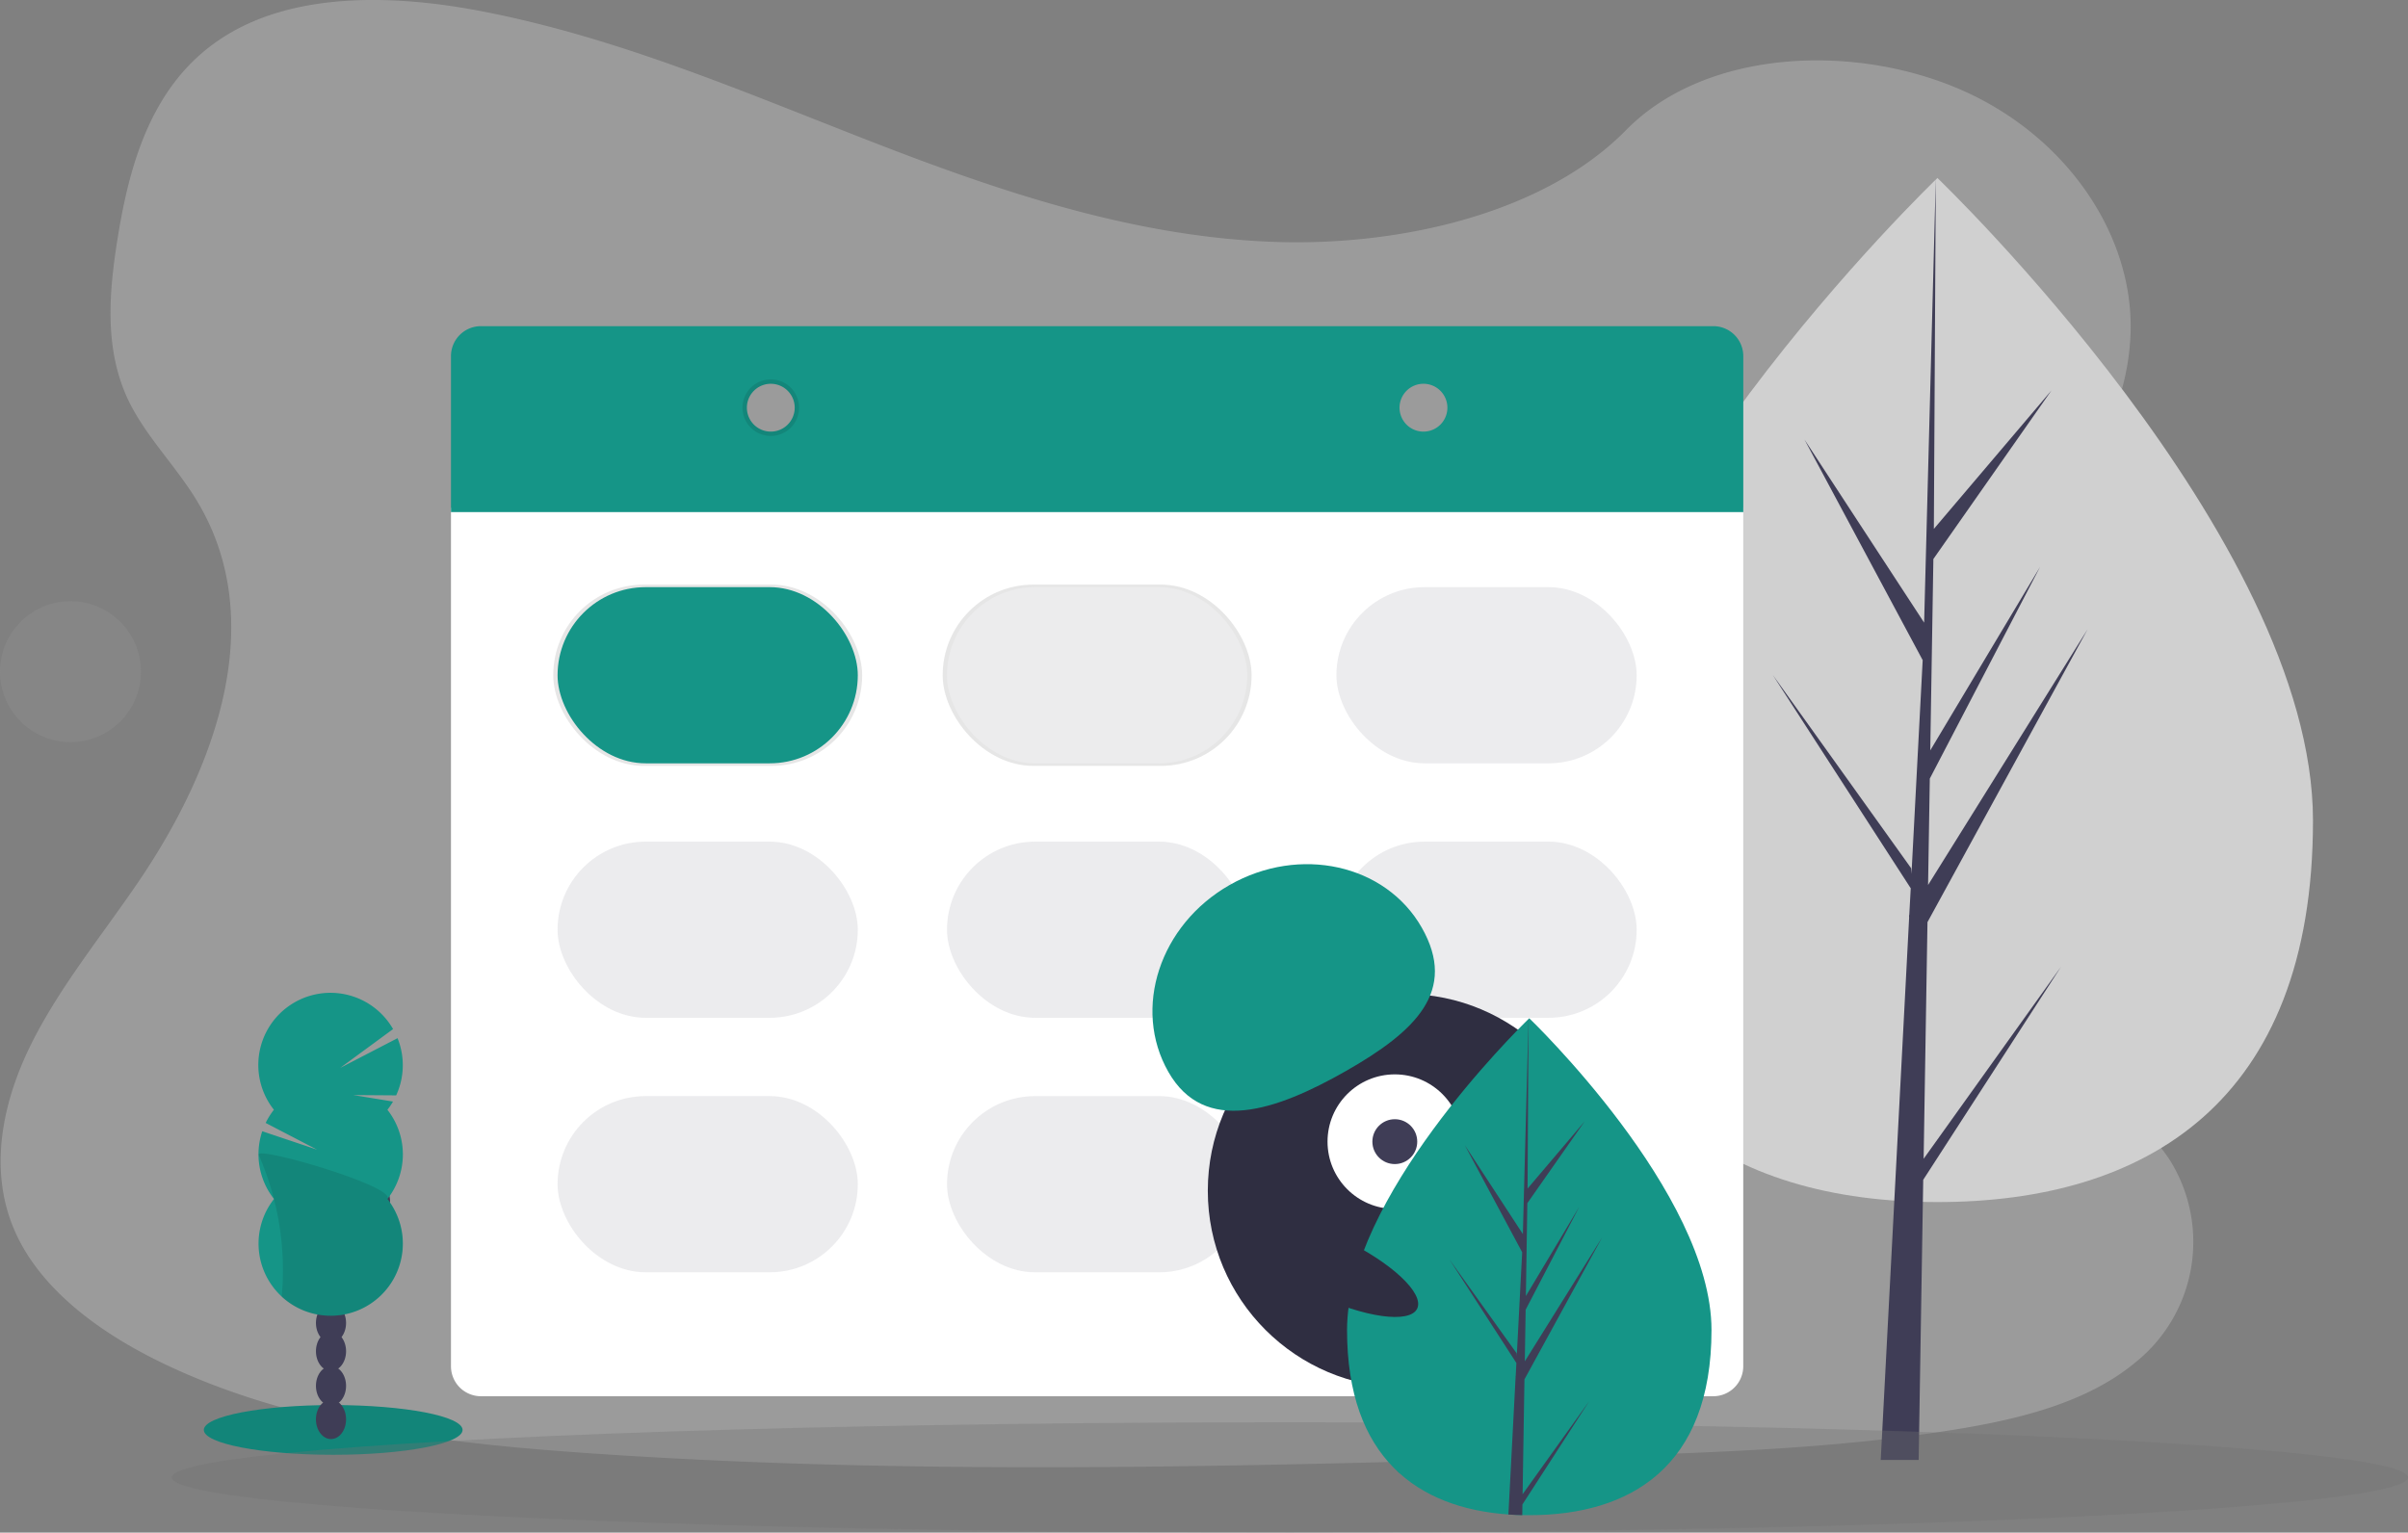<svg xmlns="http://www.w3.org/2000/svg" width="164.141" height="104.498" viewBox="0 0 164.141 104.498"><rect x="0" y="0" width="164.141" height="104.498" fill="#808080" stroke="none"/><defs><style>.a,.f{fill:#d0d0d0;}.a{opacity:0.349;}.b{fill:#128579;}.c{fill:#3f3d56;}.d{fill:#159587;}.e,.h,.j{opacity:0.1;}.g{fill:#fff;}.h{fill:#444053;}.i{fill:#ececed;}.j{fill:#c6c6c6;}.k{fill:#707070;opacity:0.331;}.l{fill:#2f2e41;}</style></defs><g transform="translate(354.714 -23.89)"><g transform="translate(27.286 129.89)"><path class="a" d="M123.018,73.12c-9.583-.333-18.709-3.427-27.425-6.812s-17.348-7.135-26.7-8.928c-6.015-1.154-12.9-1.317-17.743,1.908-4.665,3.1-6.172,8.461-6.983,13.434-.61,3.741-.967,7.677.7,11.18,1.16,2.43,3.219,4.474,4.638,6.8,4.955,8.1,1.458,18.094-3.917,26.007-2.518,3.711-5.441,7.252-7.384,11.2s-2.839,8.477-1.13,12.514c1.686,3.994,5.7,6.994,10.054,9.106,8.831,4.279,19.246,5.506,29.4,6.2,22.481,1.537,45.082.872,67.623.205,8.341-.248,16.72-.5,24.926-1.788,4.557-.716,9.262-1.855,12.571-4.6a10.528,10.528,0,0,0,2.426-13.753c-4.72-7.328-17.772-9.144-21.071-17.013-1.817-4.328.049-9.151,2.689-13.165,5.661-8.614,15.151-16.168,15.651-26.013.345-6.759-4.218-13.533-11.272-16.732-7.395-3.353-17.647-2.931-23.1,2.62C141.351,71.215,131.48,73.413,123.018,73.12Z" transform="translate(-418.124 -162.625)"/><ellipse class="b" cx="8.819" cy="1.696" rx="8.819" ry="1.696" transform="translate(-368.107 -10.199)"/><ellipse class="c" cx="1.027" cy="1.344" rx="1.027" ry="1.344" transform="translate(-360.464 -10.568)"/><ellipse class="c" cx="1.027" cy="1.344" rx="1.027" ry="1.344" transform="translate(-360.464 -15.211)"/><ellipse class="c" cx="1.027" cy="1.344" rx="1.027" ry="1.344" transform="translate(-360.464 -12.853)"/><ellipse class="c" cx="1.027" cy="1.344" rx="1.027" ry="1.344" transform="translate(-357.464 -20.496)"/><ellipse class="c" cx="1.027" cy="1.344" rx="1.027" ry="1.344" transform="translate(-360.464 -17.14)"/><ellipse class="c" cx="1.027" cy="1.344" rx="1.027" ry="1.344" transform="translate(-357.464 -23.781)"/><ellipse class="c" cx="1.027" cy="1.344" rx="1.027" ry="1.344" transform="translate(-357.464 -25.425)"/><path class="d" d="M200.188,537.8a4.841,4.841,0,0,0,.383-.563l-2.7-.443,2.915.021a4.922,4.922,0,0,0,.094-3.9l-3.915,2.03,3.61-2.65a4.919,4.919,0,1,0-8.124,5.5,4.969,4.969,0,0,0-.561.9l3.5,1.82-3.732-1.254a4.92,4.92,0,0,0,.8,4.618,4.919,4.919,0,1,0,7.731,0,4.915,4.915,0,0,0,0-6.081Z" transform="translate(-555.781 -568.129)"/><path class="e" d="M191.451,612.415a19.538,19.538,0,0,1,1.58,9.7,4.919,4.919,0,0,0,7.2-6.655C200.894,614.619,191.451,611.862,191.451,612.415Z" transform="translate(-555.828 -639.697)"/><g transform="translate(152.243 192.589)"><path class="f" d="M883.238,228.963c0,19.281-11.463,26.014-25.6,26.014s-25.6-6.732-25.6-26.014,25.6-43.811,25.6-43.811S883.238,209.681,883.238,228.963Z" transform="translate(-1259.817 -471.605)"/><path class="c" d="M894.8,190.985l.262-16.137,10.912-19.964-10.871,17.432.118-7.256,7.521-14.444-7.49,12.523h0l.212-13.05,8.053-11.5-8.02,9.447.133-23.929-.832,31.677.068-1.307-8.188-12.533,8.057,15.042-.763,14.574-.023-.387-9.439-13.189,9.411,14.556-.1,1.823-.017.027.008.15-1.936,36.977h2.586l.31-19.1,9.388-14.52Z" transform="translate(-1297.919 -410.563)"/></g><path class="g" d="M267.81,317.87v58.536a2.043,2.043,0,0,0,2.043,2.043h84a2.043,2.043,0,0,0,2.044-2.043V317.87Z" transform="translate(-619.069 -389.249)"/><rect class="e" width="21.058" height="12.36" rx="6.18" transform="translate(-344.288 -66.139)"/><rect class="e" width="21.058" height="12.36" rx="6.18" transform="translate(-317.743 -66.139)"/><rect class="d" width="20.465" height="12.012" rx="6.006" transform="translate(-343.993 -65.966)"/><rect class="h" width="20.465" height="12.012" rx="6.006" transform="translate(-270.437 -53.954) rotate(180)"/><rect class="i" width="20.465" height="12.012" rx="6.006" transform="translate(-296.982 -53.954) rotate(180)"/><rect class="h" width="20.465" height="12.012" rx="6.006" transform="translate(-343.993 -48.615)"/><rect class="h" width="20.465" height="12.012" rx="6.006" transform="translate(-270.437 -36.603) rotate(180)"/><rect class="h" width="20.465" height="12.012" rx="6.006" transform="translate(-296.982 -36.603) rotate(180)"/><rect class="h" width="20.465" height="12.012" rx="6.006" transform="translate(-343.993 -31.264)"/><rect class="h" width="20.465" height="12.012" rx="6.006" transform="translate(-270.437 -19.251) rotate(180)"/><rect class="h" width="20.465" height="12.012" rx="6.006" transform="translate(-296.982 -19.251) rotate(180)"/><path class="d" d="M267.81,226.475V237.11H355.9V226.475a2.043,2.043,0,0,0-2.043-2.045h-84A2.043,2.043,0,0,0,267.81,226.475Zm21.8,5.146a1.631,1.631,0,1,1,1.631-1.631,1.631,1.631,0,0,1-1.631,1.631Zm44.489,0a1.631,1.631,0,1,1,1.153-.477,1.631,1.631,0,0,1-1.153.477Z" transform="translate(-619.069 -308.192)"/><path class="e" d="M419.68,236.74a1.928,1.928,0,1,0,1.927,1.928A1.928,1.928,0,0,0,419.68,236.74Zm0,3.56a1.631,1.631,0,1,1,1.631-1.631A1.631,1.631,0,0,1,419.68,240.3Z" transform="translate(-749.139 -316.871)"/><circle class="j" cx="4.804" cy="4.804" r="4.804" transform="translate(-382 -65.009)"/></g><ellipse class="k" cx="76.214" cy="3.762" rx="76.214" ry="3.762" transform="translate(-343 120.863)"/><circle class="l" cx="13.42" cy="13.42" r="13.42" transform="translate(-272.384 91.658)"/><rect class="l" width="4.077" height="7.305" transform="matrix(0.956, -0.294, 0.294, 0.956, -261.715, 116.944)"/><rect class="l" width="4.077" height="7.305" transform="matrix(0.956, -0.294, 0.294, 0.956, -253.921, 114.548)"/><ellipse class="l" cx="3.398" cy="1.274" rx="3.398" ry="1.274" transform="matrix(0.956, -0.294, 0.294, 0.956, -259.919, 122.79)"/><ellipse class="l" cx="3.398" cy="1.274" rx="3.398" ry="1.274" transform="matrix(0.956, -0.294, 0.294, 0.956, -252.174, 120.232)"/><circle class="g" cx="4.587" cy="4.587" r="4.587" transform="translate(-264.223 97.144)"/><circle class="c" cx="1.529" cy="1.529" r="1.529" transform="translate(-261.166 100.202)"/><path class="d" d="M652.056,509.54c-2.461-4.32-.591-10.026,4.178-12.742s10.63-1.417,13.092,2.9-.406,7.074-5.175,9.791S654.518,513.861,652.056,509.54Z" transform="translate(-927.13 -412.567)"/><path class="d" d="M753.883,578.5c0,9.356-5.562,12.623-12.423,12.623q-.239,0-.476-.005c-.318-.007-.633-.022-.944-.043-6.192-.438-11-3.873-11-12.575,0-9.005,11.507-20.368,12.372-21.209l0,0,.05-.048S753.883,569.146,753.883,578.5Z" transform="translate(-991.933 -463.923)"/><path class="c" d="M775.1,589.694l4.544-6.349-4.555,7.046-.012.729c-.318-.007-.633-.022-.944-.043l.49-9.361,0-.073.008-.013.046-.884-4.566-7.064,4.581,6.4.01.188.37-7.073-3.91-7.3,3.957,6.058.385-14.663,0-.05v.048l-.064,11.563,3.892-4.584-3.908,5.58-.1,6.332,3.634-6.077-3.649,7.009-.058,3.52,5.276-8.458-5.3,9.687Z" transform="translate(-1026.027 -463.923)"/><ellipse class="l" cx="2.107" cy="6.71" rx="2.107" ry="6.71" transform="translate(-271.139 109.265) rotate(-64.626)"/></g></svg>